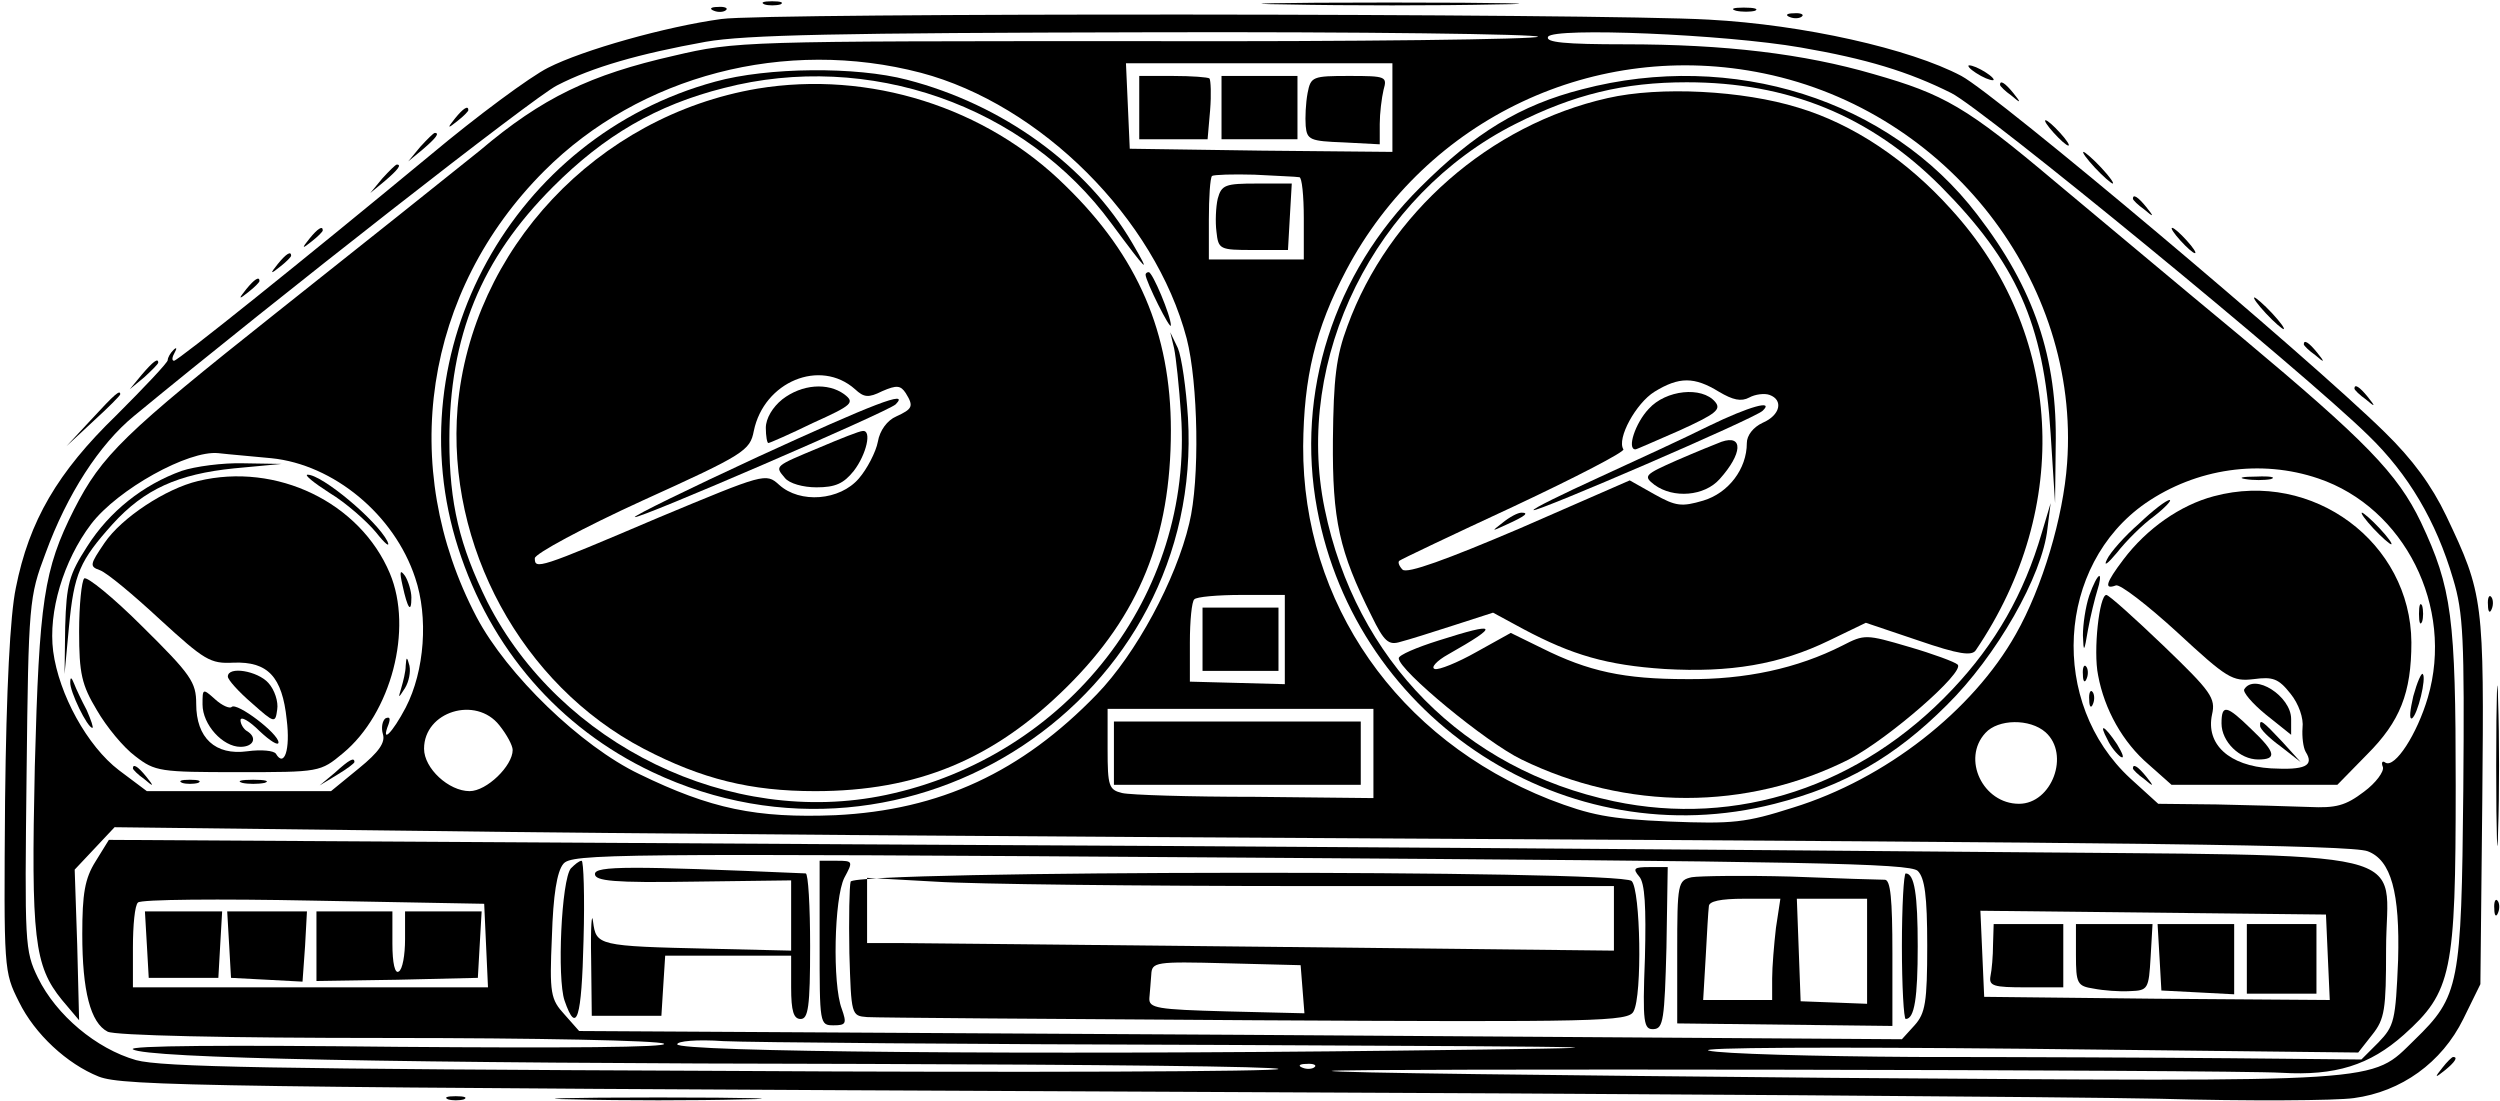 <?xml version="1.0" standalone="no"?>
<!DOCTYPE svg PUBLIC "-//W3C//DTD SVG 20010904//EN"
 "http://www.w3.org/TR/2001/REC-SVG-20010904/DTD/svg10.dtd">
<svg version="1.0" xmlns="http://www.w3.org/2000/svg"
 width="395pt" height="174pt" viewBox="0 0 395 174"
 preserveAspectRatio="xMidYMid meet">

<g transform="translate(0,174) scale(0.1,-0.1)"
fill="#000000" stroke="none">
<path d="M1208 1733 c6 -2 18 -2 25 0 6 3 1 5 -13 5 -14 0 -19 -2 -12 -5z"/>
<path d="M2033 1733 c93 -2 241 -2 330 0 89 1 14 3 -168 3 -181 0 -254 -2
-162 -3z"/>
<path d="M1128 1723 c7 -3 16 -2 19 1 4 3 -2 6 -13 5 -11 0 -14 -3 -6 -6z"/>
<path d="M2743 1723 c9 -2 23 -2 30 0 6 3 -1 5 -18 5 -16 0 -22 -2 -12 -5z"/>
<path d="M1140 1710 c-88 -12 -219 -49 -274 -77 -28 -14 -112 -76 -186 -138
-203 -168 -399 -325 -405 -325 -4 0 -3 6 1 13 4 7 3 9 -2 4 -5 -5 -9 -12 -9
-16 0 -4 -37 -43 -81 -87 -93 -90 -138 -167 -159 -273 -9 -43 -15 -159 -17
-336 -2 -269 -2 -270 22 -318 25 -51 76 -98 126 -118 39 -15 158 -17 1694 -24
718 -3 1420 -8 1561 -11 141 -4 280 -3 308 1 75 10 139 56 173 125 l27 55 3
290 c3 317 2 326 -57 450 -23 48 -53 89 -97 132 -121 119 -613 533 -669 563
-81 43 -250 81 -399 89 -173 10 -1492 11 -1560 1z m1290 -28 c0 -4 -285 -8
-632 -7 -622 0 -635 0 -733 -23 -132 -30 -208 -66 -307 -150 -46 -37 -190
-152 -320 -255 -243 -193 -277 -226 -321 -312 -48 -95 -55 -145 -62 -406 -6
-271 -1 -315 43 -369 l27 -32 -3 119 -4 119 32 34 31 33 502 -6 c276 -4 972
-9 1547 -12 1132 -6 1486 -10 1511 -20 37 -14 51 -65 48 -172 -4 -96 -6 -104
-31 -130 l-27 -27 -208 2 c-114 1 -338 2 -498 2 -159 1 -306 5 -325 10 -20 5
186 6 496 3 l530 -6 22 28 c20 25 22 40 22 135 0 164 71 147 -645 154 -330 3
-1130 9 -1777 12 l-1176 7 -21 -34 c-17 -27 -21 -51 -21 -115 0 -90 13 -140
40 -154 11 -6 185 -10 442 -10 234 0 429 -4 437 -9 9 -6 -159 -7 -420 -5 -273
3 -428 2 -419 -4 22 -14 414 -22 1158 -23 358 -1 652 -4 652 -8 0 -4 -395 -6
-877 -3 -711 3 -888 6 -928 17 -63 18 -126 71 -155 130 -21 43 -21 54 -18 322
3 271 4 280 30 349 34 93 85 172 140 217 227 187 632 504 668 522 56 29 130
50 235 69 63 11 210 14 698 15 339 1 617 -3 617 -7z m415 -17 c104 -18 170
-38 238 -72 49 -24 555 -439 659 -541 63 -61 107 -135 134 -227 16 -53 18 -94
16 -334 -3 -308 -6 -325 -77 -394 -71 -69 -35 -66 -920 -60 -437 4 -793 8
-791 11 5 4 1416 2 1501 -3 85 -5 139 12 193 60 76 68 82 98 82 394 0 265 -6
312 -55 416 -37 77 -87 128 -283 292 -98 81 -230 192 -295 246 -140 118 -175
138 -287 170 -110 32 -234 47 -393 47 -94 0 -126 3 -121 12 9 15 278 4 399
-17z m-1390 -40 c189 -50 370 -230 420 -420 18 -70 21 -223 4 -292 -21 -89
-84 -206 -146 -270 -119 -123 -248 -183 -413 -191 -125 -5 -197 10 -310 65
-92 44 -209 157 -257 248 -125 238 -83 515 107 705 151 151 381 211 595 155z
m745 -55 l0 -70 -207 2 -208 3 -3 68 -3 67 211 0 210 0 0 -70z m587 54 c291
-60 500 -329 479 -616 -6 -85 -39 -196 -81 -270 -68 -121 -206 -229 -352 -274
-75 -24 -95 -26 -196 -22 -94 4 -124 10 -189 35 -240 95 -390 310 -389 558 1
109 19 185 68 278 127 240 394 366 660 311z m-734 -164 c4 0 7 -29 7 -65 l0
-65 -75 0 -75 0 0 63 c0 35 2 66 5 69 3 2 33 3 67 2 35 -2 66 -3 71 -4z
m-1624 -444 c98 -10 194 -89 227 -189 21 -62 15 -147 -15 -205 -21 -40 -40
-59 -27 -26 3 9 2 12 -5 9 -5 -4 -7 -15 -4 -25 4 -13 -6 -28 -38 -54 l-44 -36
-146 0 -145 0 -44 33 c-50 38 -95 120 -104 188 -8 62 16 143 60 201 42 55 154
117 201 112 17 -2 54 -5 84 -8z m3234 -32 c136 -46 215 -203 173 -346 -17 -58
-52 -112 -67 -103 -5 4 -7 0 -4 -7 2 -7 -11 -25 -30 -39 -29 -22 -44 -26 -87
-24 -29 1 -95 3 -146 4 l-92 1 -44 40 c-129 119 -117 337 24 435 80 55 182 70
273 39z m-1633 -254 l0 -71 -75 2 -75 2 0 62 c0 34 3 65 7 68 3 4 37 7 75 7
l68 0 0 -70z m-1241 -136 c12 -15 21 -32 21 -39 0 -25 -41 -65 -68 -65 -33 0
-72 36 -72 67 0 59 82 84 119 37z m1381 -45 l0 -70 -187 2 c-104 0 -198 3
-210 6 -21 5 -23 11 -23 69 l0 64 210 0 210 0 0 -71z m1062 34 c39 -35 10
-113 -42 -113 -57 0 -91 71 -53 112 20 22 70 23 95 1z m-202 -219 c11 -11 15
-39 15 -118 0 -90 -3 -107 -20 -126 l-20 -22 -1045 7 -1045 6 -23 26 c-22 24
-24 33 -20 123 2 66 8 103 18 115 13 16 70 17 1070 10 899 -6 1057 -9 1070
-21z m-2262 -118 l3 -66 -281 0 -280 0 0 63 c0 35 3 67 8 71 4 5 129 6 277 3
l270 -5 3 -66z m2910 -19 l3 -67 -273 2 -273 3 -3 68 -3 68 273 -3 273 -3 3
-68z m-1748 -138 c682 -3 695 -4 280 -9 -580 -7 -1140 -2 -1140 10 0 5 31 8
73 5 39 -2 394 -5 787 -6z m147 -35 c-3 -3 -12 -4 -19 -1 -8 3 -5 6 6 6 11 1
17 -2 13 -5z"/>
<path d="M1130 1611 c-320 -87 -506 -425 -406 -737 51 -159 159 -284 307 -354
406 -192 872 117 846 560 -3 47 -10 96 -16 110 l-12 25 6 -25 c3 -14 8 -61 11
-105 20 -285 -179 -540 -466 -601 -246 -52 -515 79 -630 305 -44 89 -60 156
-60 255 0 165 50 287 164 401 81 81 163 129 270 156 228 59 475 -27 612 -214
57 -77 64 -84 33 -31 -72 123 -205 219 -356 258 -80 21 -220 20 -303 -3z"/>
<path d="M1197 1600 c-254 -43 -452 -254 -474 -504 -18 -218 101 -438 294
-539 92 -48 169 -67 271 -67 161 0 282 50 398 165 114 113 164 236 164 405 0
154 -52 275 -166 386 -126 125 -311 183 -487 154z m154 -475 c14 -13 21 -14
43 -3 23 10 29 9 37 -3 13 -21 11 -25 -15 -37 -14 -6 -26 -22 -29 -40 -3 -16
-17 -43 -30 -58 -30 -35 -93 -40 -126 -10 -21 19 -23 18 -191 -52 -190 -81
-195 -82 -195 -64 0 7 76 48 170 91 161 73 170 79 176 110 16 78 105 115 160
66z"/>
<path d="M1236 1109 c-15 -12 -26 -30 -26 -45 0 -13 2 -24 4 -24 2 0 34 14 71
32 62 28 66 32 49 45 -26 19 -67 16 -98 -8z"/>
<path d="M1197 1018 c-108 -50 -196 -93 -194 -95 5 -4 399 166 412 178 24 24
-35 1 -218 -83z"/>
<path d="M1295 1033 c-72 -30 -71 -29 -55 -48 7 -9 29 -15 50 -15 30 0 43 6
59 26 20 26 29 65 14 63 -5 0 -35 -12 -68 -26z"/>
<path d="M1810 1306 c0 -10 40 -90 40 -80 0 15 -29 84 -35 84 -3 0 -5 -2 -5
-4z"/>
<path d="M1800 1570 l0 -50 54 0 54 0 4 46 c2 25 1 47 -1 50 -2 2 -28 4 -58 4
l-53 0 0 -50z"/>
<path d="M1930 1570 l0 -50 60 0 60 0 0 50 0 50 -60 0 -60 0 0 -50z"/>
<path d="M2066 1593 c-3 -16 -4 -39 -3 -52 2 -22 7 -24 60 -26 l57 -3 0 32 c0
17 3 41 6 54 6 21 4 22 -54 22 -58 0 -61 -1 -66 -27z"/>
<path d="M2500 1599 c-98 -25 -170 -69 -256 -155 -137 -136 -197 -325 -163
-508 62 -335 395 -550 723 -466 110 28 190 74 272 156 78 77 151 204 159 279
l5 40 -14 -47 c-28 -96 -73 -175 -141 -247 -145 -154 -341 -218 -535 -177
-237 50 -408 223 -457 462 -49 238 79 496 301 608 93 47 172 66 271 66 160 0
290 -53 401 -164 120 -121 163 -217 174 -391 l7 -110 1 89 c3 141 -34 250
-124 367 -139 182 -387 260 -624 198z"/>
<path d="M2540 1585 c-186 -42 -346 -182 -411 -360 -18 -48 -22 -83 -23 -180
-1 -127 10 -176 61 -278 20 -41 27 -47 46 -41 12 3 50 15 84 26 l62 20 48 -26
c77 -41 132 -57 223 -63 103 -6 182 7 260 45 l58 28 83 -28 c64 -22 85 -25 91
-15 153 226 138 502 -39 696 -70 78 -155 135 -242 161 -87 27 -218 34 -301 15z
m176 -464 c22 -13 35 -16 48 -9 9 5 24 7 32 4 22 -8 17 -32 -11 -44 -15 -7
-25 -20 -25 -32 0 -41 -29 -79 -69 -91 -34 -10 -43 -9 -77 10 l-39 22 -174
-76 c-115 -49 -178 -72 -185 -65 -5 5 -8 12 -5 14 2 2 84 41 181 86 98 46 175
86 173 90 -11 17 20 73 49 91 39 24 63 24 102 0z"/>
<path d="M2605 1094 c-21 -22 -35 -64 -21 -64 2 0 33 14 70 30 57 26 66 33 56
45 -21 25 -78 19 -105 -11z"/>
<path d="M2700 1067 c-36 -18 -114 -54 -173 -81 -59 -27 -106 -50 -104 -52 4
-4 350 145 362 157 19 18 -21 7 -85 -24z"/>
<path d="M2720 1042 c-8 -3 -40 -16 -70 -29 -52 -23 -54 -25 -36 -39 30 -22
79 -18 103 9 36 40 38 71 3 59z"/>
<path d="M2374 914 c-18 -14 -18 -14 6 -3 31 14 36 19 24 19 -6 0 -19 -7 -30
-16z"/>
<path d="M2273 728 c-35 -11 -63 -23 -63 -28 0 -19 138 -133 194 -160 166 -81
356 -81 517 0 62 32 185 139 172 150 -4 4 -39 17 -77 28 -68 20 -70 20 -105 2
-71 -36 -153 -54 -246 -53 -99 0 -155 12 -229 49 l-49 24 -54 -30 c-30 -17
-60 -29 -66 -27 -7 2 3 13 21 23 83 47 79 52 -15 22z"/>
<path d="M1924 1426 c-3 -13 -4 -37 -2 -52 3 -28 5 -29 58 -29 l55 0 3 53 3
52 -55 0 c-50 0 -56 -2 -62 -24z"/>
<path d="M287 996 c-61 -22 -114 -64 -149 -119 -29 -45 -33 -60 -35 -127 l-1
-75 7 75 c8 84 17 104 69 162 50 55 103 79 192 88 l75 7 -60 1 c-33 1 -77 -5
-98 -12z"/>
<path d="M313 980 c-51 -12 -121 -58 -148 -98 -23 -34 -24 -37 -7 -43 11 -4
53 -39 95 -78 70 -64 79 -70 116 -68 54 2 77 -22 84 -90 6 -48 -4 -76 -17 -54
-3 5 -23 7 -45 4 -51 -7 -81 21 -81 75 0 34 -8 46 -85 122 -46 46 -88 80 -92
76 -4 -4 -8 -42 -8 -84 0 -66 4 -84 28 -124 15 -26 42 -59 61 -73 31 -24 39
-25 162 -25 129 0 130 0 166 30 76 63 111 196 74 284 -47 112 -179 176 -303
146z"/>
<path d="M521 961 c25 -15 58 -44 73 -62 15 -19 23 -25 18 -14 -17 33 -103
105 -126 105 -6 0 10 -13 35 -29z"/>
<path d="M636 815 c8 -37 14 -45 14 -19 0 10 -5 26 -10 34 -8 11 -9 7 -4 -15z"/>
<path d="M641 688 c0 -9 -4 -25 -7 -35 -5 -17 -5 -17 6 0 6 10 9 25 7 35 -4
15 -5 15 -6 0z"/>
<path d="M360 671 c0 -5 17 -24 38 -42 36 -32 37 -32 40 -10 2 12 -4 31 -14
42 -17 19 -64 27 -64 10z"/>
<path d="M111 662 c-1 -14 27 -72 35 -72 2 0 -2 12 -9 28 -8 15 -17 34 -20 42
-4 10 -6 11 -6 2z"/>
<path d="M320 627 c0 -32 32 -67 60 -67 21 0 27 15 10 25 -5 3 -10 11 -10 17
0 7 14 -1 30 -17 17 -16 30 -24 30 -18 0 14 -66 64 -74 56 -3 -3 -15 2 -26 12
-20 18 -20 17 -20 -8z"/>
<path d="M529 519 l-24 -20 28 17 c15 9 27 18 27 20 0 8 -8 4 -31 -17z"/>
<path d="M210 526 c0 -2 8 -10 18 -17 15 -13 16 -12 3 4 -13 16 -21 21 -21 13z"/>
<path d="M288 503 c6 -2 18 -2 25 0 6 3 1 5 -13 5 -14 0 -19 -2 -12 -5z"/>
<path d="M383 503 c9 -2 25 -2 35 0 9 3 1 5 -18 5 -19 0 -27 -2 -17 -5z"/>
<path d="M3548 983 c12 -2 30 -2 40 0 9 3 -1 5 -23 4 -22 0 -30 -2 -17 -4z"/>
<path d="M3498 956 c-53 -14 -106 -51 -143 -100 -28 -37 -31 -48 -12 -41 6 3
50 -31 97 -74 79 -73 87 -78 121 -74 30 4 39 1 58 -23 13 -16 21 -39 19 -54
-1 -14 1 -31 5 -38 14 -22 -1 -29 -55 -26 -66 4 -103 38 -93 85 6 26 -1 36
-77 109 -46 44 -86 80 -90 80 -11 0 -21 -88 -13 -127 10 -54 39 -106 80 -141
l36 -32 131 0 131 0 47 48 c52 52 70 97 70 177 -1 158 -156 273 -312 231z"/>
<path d="M3380 913 c-23 -20 -46 -46 -51 -57 -6 -12 1 -7 16 11 14 18 40 44
58 57 18 14 29 26 25 26 -5 0 -26 -16 -48 -37z"/>
<path d="M3750 905 c13 -14 26 -25 28 -25 3 0 -5 11 -18 25 -13 14 -26 25 -28
25 -3 0 5 -11 18 -25z"/>
<path d="M3301 799 c-6 -18 -10 -46 -10 -63 1 -28 2 -27 8 9 4 22 11 50 15 63
4 12 5 22 3 22 -3 0 -10 -14 -16 -31z"/>
<path d="M3822 770 c0 -14 2 -19 5 -12 2 6 2 18 0 25 -3 6 -5 1 -5 -13z"/>
<path d="M3291 674 c0 -11 3 -14 6 -6 3 7 2 16 -1 19 -3 4 -6 -2 -5 -13z"/>
<path d="M3813 640 c-5 -22 -7 -37 -2 -35 9 6 23 64 17 70 -2 3 -9 -13 -15
-35z"/>
<path d="M3546 651 c-3 -4 12 -22 34 -40 l40 -32 0 25 c0 36 -58 73 -74 47z"/>
<path d="M3301 634 c0 -11 3 -14 6 -6 3 7 2 16 -1 19 -3 4 -6 -2 -5 -13z"/>
<path d="M3510 597 c0 -29 29 -57 58 -57 30 0 28 11 -11 48 -39 38 -47 40 -47
9z"/>
<path d="M3571 593 c0 -5 14 -19 32 -32 l32 -25 -29 32 c-31 33 -36 37 -35 25z"/>
<path d="M3330 571 c5 -11 15 -23 21 -27 6 -3 3 5 -6 20 -20 30 -30 35 -15 7z"/>
<path d="M3370 526 c0 -2 8 -10 18 -17 15 -13 16 -12 3 4 -13 16 -21 21 -21
13z"/>
<path d="M1900 730 l0 -50 60 0 60 0 0 50 0 50 -60 0 -60 0 0 -50z"/>
<path d="M1760 550 l0 -50 195 0 195 0 0 50 0 50 -195 0 -195 0 0 -50z"/>
<path d="M902 368 c-15 -18 -22 -174 -10 -209 19 -55 27 -29 30 96 2 69 0 125
-3 125 -4 0 -11 -6 -17 -12z"/>
<path d="M1295 250 c0 -128 0 -130 22 -130 20 0 21 3 13 26 -15 39 -12 175 4
207 14 26 14 27 -12 27 l-27 0 0 -130z"/>
<path d="M940 359 c0 -11 30 -14 155 -12 l155 2 0 -55 0 -56 -127 3 c-179 4
-181 5 -186 43 -2 17 -4 -9 -3 -59 l1 -90 55 0 55 0 3 48 3 47 100 0 99 0 0
-50 c0 -38 4 -50 15 -50 12 0 15 19 15 115 0 63 -3 115 -7 115 -278 12 -333
12 -333 -1z"/>
<path d="M2590 355 c9 -10 11 -48 9 -128 -4 -104 -2 -114 14 -113 15 1 17 15
20 129 l2 127 -29 0 c-24 0 -27 -2 -16 -15z"/>
<path d="M1344 347 c-2 -7 -3 -58 -2 -113 3 -98 3 -99 28 -101 14 -1 290 -3
613 -5 544 -3 590 -2 598 14 14 25 11 192 -3 206 -18 18 -1227 17 -1234 -1z
m724 -7 l482 0 0 -51 0 -51 -542 6 c-299 3 -564 6 -590 6 l-48 0 0 51 0 52
108 -6 c59 -4 324 -7 590 -7z m-10 -163 l3 -38 -123 3 c-110 3 -123 5 -122 21
1 9 2 26 3 37 1 20 6 21 119 18 l117 -3 3 -38z"/>
<path d="M2673 354 c-22 -5 -23 -9 -23 -118 l0 -113 170 -2 170 -2 0 115 c0
86 -3 116 -12 116 -7 0 -74 2 -148 5 -74 2 -145 1 -157 -1z m133 -80 c-3 -26
-6 -62 -6 -80 l0 -34 -55 0 -54 0 4 68 c2 37 4 73 5 80 0 8 18 12 56 12 l57 0
-7 -46z m144 -37 l0 -83 -52 2 -53 2 -3 81 -3 81 56 0 55 0 0 -83z"/>
<path d="M3005 245 c0 -63 3 -115 6 -115 14 0 19 34 19 115 0 81 -5 115 -19
115 -3 0 -6 -52 -6 -115z"/>
<path d="M232 248 l3 -53 55 0 55 0 3 53 3 52 -61 0 -61 0 3 -52z"/>
<path d="M362 248 l3 -53 57 -3 56 -3 4 56 3 55 -63 0 -63 0 3 -52z"/>
<path d="M500 245 l0 -55 128 2 127 3 3 53 3 52 -60 0 -61 0 0 -44 c0 -25 -4
-48 -10 -51 -6 -4 -10 13 -10 44 l0 51 -60 0 -60 0 0 -55z"/>
<path d="M3149 248 c0 -18 -2 -41 -4 -50 -3 -16 5 -18 56 -18 l59 0 0 50 0 50
-55 0 -55 0 -1 -32z"/>
<path d="M3280 231 c0 -45 2 -49 28 -53 15 -3 41 -5 57 -4 29 1 30 3 33 54 l3
52 -60 0 -61 0 0 -49z"/>
<path d="M3412 228 l3 -53 58 -3 57 -3 0 56 0 55 -61 0 -60 0 3 -52z"/>
<path d="M3550 225 l0 -55 55 0 55 0 0 55 0 55 -55 0 -55 0 0 -55z"/>
<path d="M2828 1713 c7 -3 16 -2 19 1 4 3 -2 6 -13 5 -11 0 -14 -3 -6 -6z"/>
<path d="M3110 1636 c0 -3 9 -10 20 -16 11 -6 20 -8 20 -6 0 3 -9 10 -20 16
-11 6 -20 8 -20 6z"/>
<path d="M3160 1606 c0 -2 8 -10 18 -17 15 -13 16 -12 3 4 -13 16 -21 21 -21
13z"/>
<path d="M719 1553 c-13 -16 -12 -17 4 -4 9 7 17 15 17 17 0 8 -8 3 -21 -13z"/>
<path d="M3245 1530 c10 -11 20 -20 23 -20 3 0 -3 9 -13 20 -10 11 -20 20 -23
20 -3 0 3 -9 13 -20z"/>
<path d="M664 1508 l-19 -23 23 19 c21 18 27 26 19 26 -2 0 -12 -10 -23 -22z"/>
<path d="M3310 1475 c13 -14 26 -25 28 -25 3 0 -5 11 -18 25 -13 14 -26 25
-28 25 -3 0 5 -11 18 -25z"/>
<path d="M604 1458 l-19 -23 23 19 c21 18 27 26 19 26 -2 0 -12 -10 -23 -22z"/>
<path d="M3370 1426 c0 -2 8 -10 18 -17 15 -13 16 -12 3 4 -13 16 -21 21 -21
13z"/>
<path d="M489 1363 c-13 -16 -12 -17 4 -4 9 7 17 15 17 17 0 8 -8 3 -21 -13z"/>
<path d="M3445 1360 c10 -11 20 -20 23 -20 3 0 -3 9 -13 20 -10 11 -20 20 -23
20 -3 0 3 -9 13 -20z"/>
<path d="M439 1323 c-13 -16 -12 -17 4 -4 9 7 17 15 17 17 0 8 -8 3 -21 -13z"/>
<path d="M389 1283 c-13 -16 -12 -17 4 -4 9 7 17 15 17 17 0 8 -8 3 -21 -13z"/>
<path d="M3580 1245 c13 -14 26 -25 28 -25 3 0 -5 11 -18 25 -13 14 -26 25
-28 25 -3 0 5 -11 18 -25z"/>
<path d="M3640 1196 c0 -2 8 -10 18 -17 15 -13 16 -12 3 4 -13 16 -21 21 -21
13z"/>
<path d="M224 1148 l-19 -23 23 19 c12 11 22 21 22 23 0 8 -8 2 -26 -19z"/>
<path d="M3720 1126 c0 -2 8 -10 18 -17 15 -13 16 -12 3 4 -13 16 -21 21 -21
13z"/>
<path d="M145 1078 l-40 -43 43 40 c23 21 42 40 42 42 0 8 -9 0 -45 -39z"/>
<path d="M3931 784 c0 -11 3 -14 6 -6 3 7 2 16 -1 19 -3 4 -6 -2 -5 -13z"/>
<path d="M3944 530 c0 -113 2 -159 3 -102 2 56 2 148 0 205 -1 56 -3 10 -3
-103z"/>
<path d="M3941 304 c0 -11 3 -14 6 -6 3 7 2 16 -1 19 -3 4 -6 -2 -5 -13z"/>
<path d="M3859 53 c-13 -16 -12 -17 4 -4 16 13 21 21 13 21 -2 0 -10 -8 -17
-17z"/>
<path d="M708 3 c6 -2 18 -2 25 0 6 3 1 5 -13 5 -14 0 -19 -2 -12 -5z"/>
<path d="M908 3 c72 -2 192 -2 265 0 72 1 13 3 -133 3 -146 0 -205 -2 -132 -3z"/>
</g>
</svg>
